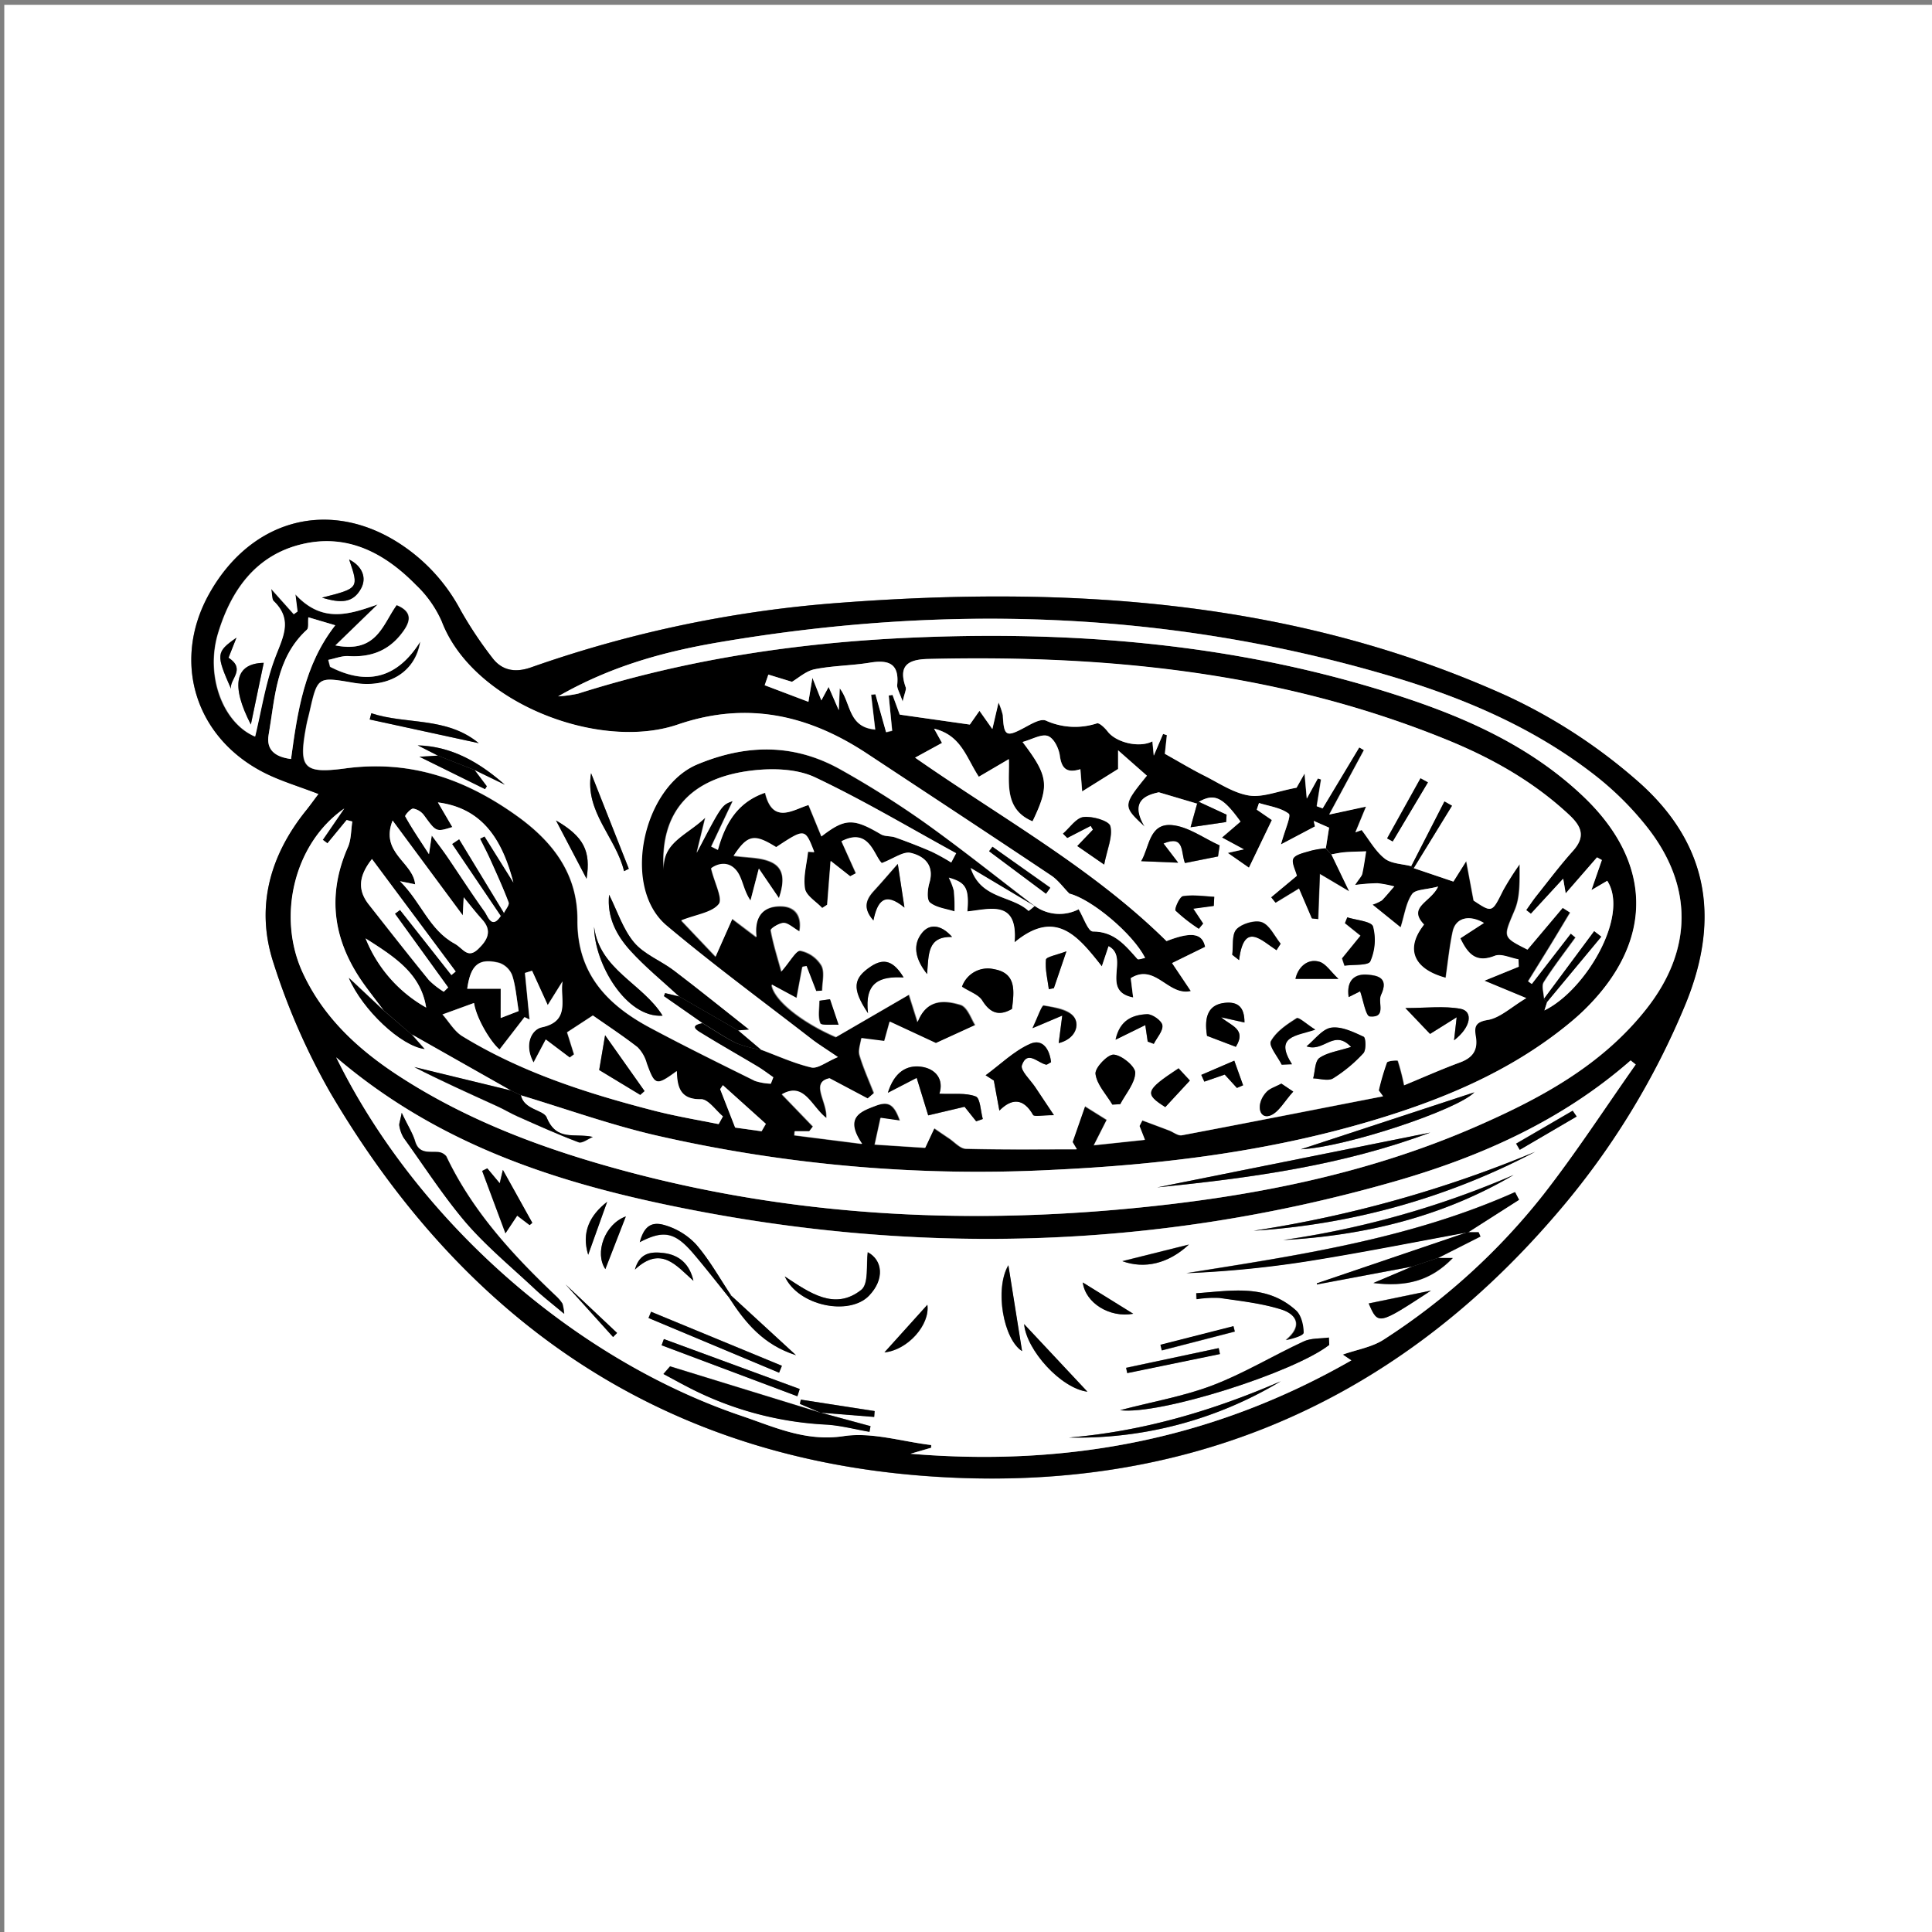 <svg id="Layer_1" data-name="Layer 1" xmlns="http://www.w3.org/2000/svg" viewBox="0 0 450 450"><rect x="0" y="0" width="450" height="450" fill="#808080" stroke="none"/><defs><style>.cls-1{fill:#fff;}</style></defs><title>Artboard 1</title><path class="cls-1" d="M1,451V1.11H450.83V451ZM74.2,184.94c-1.18,1.56-2,2.75-2.94,3.88-8.5,10.6-11.78,22.68-7.51,35.59a156.66,156.66,0,0,0,13.18,30.06c30.87,52.57,76.05,84.32,137.46,89.25,59.08,4.74,109-15.39,147.91-60.69a179.84,179.84,0,0,0,30.26-49.16c8.39-20.46,5.05-38-11.67-52.39a127.44,127.44,0,0,0-30-19.43C301.43,139.7,249,136.38,195.8,140.38a278.17,278.17,0,0,0-72.13,15.06c-3.6,1.27-6.71.77-9-2.2a92.06,92.06,0,0,1-7.43-11.16,41.81,41.81,0,0,0-15.67-16.4c-16-9.38-33.47-4.23-42.9,12.68C40,154,45.38,171.72,61.47,179.95,65.29,181.89,69.47,183.11,74.2,184.94Z"/><path d="M74.2,184.94c-4.73-1.83-8.92-3.05-12.73-5C45.38,171.72,40,154,48.7,138.37c9.43-16.91,26.89-22.07,42.9-12.68a41.81,41.81,0,0,1,15.67,16.4,92.06,92.06,0,0,0,7.43,11.16c2.26,3,5.37,3.47,9,2.2a278.17,278.17,0,0,1,72.13-15.06c53.25-4,105.63-.68,155.1,21.67a127.44,127.44,0,0,1,30,19.43c16.73,14.36,20.06,31.92,11.67,52.39A179.84,179.84,0,0,1,362.29,283c-38.94,45.3-88.83,65.44-147.91,60.69C153,338.8,107.79,307.05,76.92,254.48a156.66,156.66,0,0,1-13.18-30.06c-4.27-12.91-1-25,7.51-35.59C72.17,187.69,73,186.51,74.2,184.94Zm43.17,27.74c.39-.83,1.32-1.87,1.09-2.47-1.27-3.4-2.79-6.71-4.28-10-.73-1.64-1.58-3.23-2.38-4.84l1.06-.53,6.71,10.73c-2.48-9.44-6.83-17.26-17.58-18.65l3.35,5.71c-3.8,1.19-3.75,1.15-6.54-2.67a4,4,0,0,0-2.57-1.63c-.61,0-2,1.58-1.86,1.81,1.58,2.79,3.37,5.46,5.53,8.81l.65-4.35c1.55,2.13,2.64,3.56,3.65,5,2.9,4.26,5.69,8.61,8.7,12.79.77,1.07,1.64,4.14,3.73.93Zm242.23,20,.76.68-.64,2c9.65-4.69,19.86-22.11,14.63-30.19l-3.68,2.16,2.43-7-1.13-.62-7.3,8.39-.58-3.42-7.52,8.17-1.1-.86c.79-1.1,1.53-2.23,2.37-3.29,2.8-3.52,5.5-7.13,8.5-10.46s2.13-5.63-.79-8.37c-8.41-7.89-18.28-13.39-28.82-17.66-38.7-15.69-79.26-19.66-120.58-18.71-4.69.11-7,1.54-5.21,6.57.2.56-.26,1.35-.7,3.35-.73-2.15-1.35-3.05-1.27-3.88.51-5.06-2.07-5.88-6.36-5.18s-8.66.69-12.88,1.54c-2,.41-3.81,2.07-5.28,2.92l-5.49-1.68-.86,2.48,10.19,3.86.93-5.59,2.08,5.26L193,160l2.41,5.47.23-5.07c2.67,3.38,1.91,9.06,8.26,9.58l-.95-8.09,1-.13,2.49,8.85,1.41-.35L207,162l.85-.15,1.68,4.59,16.32,2.32,2.25-3.21,3,4.25,1.44-6.19a17.43,17.43,0,0,1,1,2.95c.27,4.92.81,5.19,5,2.93,1.56-.84,3.74-2.17,5-1.67a16.46,16.46,0,0,0,11.91.66c.58-.19,1.87,1.06,2.51,1.9,2,2.57,7.34,3.88,10.42,2.29l.32,3.32,2.17-5.07.89.29-.47,4.35c3.33,1.87,6.11,3.55,9,5,3.45,1.75,6.87,4.09,10.54,4.7,3.2.53,6.74-1,11.13-1.81l1.86-3.28.52,5.83,2.56-4.71.74.25-1,6.22,1.37.5,8.53-14.2,1.09.64-8.08,15,8.58-1.85-2.48,6,1.45-.54c1.75,2.26,3.18,4.91,5.35,6.63,1.55,1.24,4.09,1.24,6.19,1.79l.55.45,9.25,3.13,3-4.77,1.72,9.2c4.34,2.88,4.26,2.84,6.88-2.41a67,67,0,0,1,3.85-6.07c0,4,.14,7.61-1.13,10.66-2.68,6.39-3,6.26,2.94,9.24l8.2-9.73,1.73,1.11c-1.55,2.57-3.08,5.15-4.65,7.71-1.7,2.77-3.42,5.53-5.13,8.29l.83.62,9.08-11.74,1.12.92c-2.5,3.47-5.13,6.85-7.41,10.45C359,229.73,359.55,231.36,359.6,232.66ZM241,211a9.81,9.81,0,0,0,10.22.81c1.09,1.79,2.18,5.12,3.26,5.12,5,0,7.58,3.25,10.41,6.41.21.24,1.11-.15,1.79-.25-2.8-5.59-12.59-13.77-17.73-15-1.38-1.4-2.57-3.09-4.17-4.15-14.26-9.53-28.59-18.95-42.89-28.4-13.65-9-28-12.28-44.08-6.77-18.35,6.27-47.8-5-55-24a26.3,26.3,0,0,0-6-8.5c-7.23-7.37-15.86-12-26.45-9.53-10.81,2.54-16.55,10.65-19.61,20.74s1.2,21,8.61,24.1c1.46-6,2.41-12.33,4.58-18.15,1.78-4.77,4.39-9-.25-13.41-.46-.44-.34-1.48-.6-2.85l5.28,5.91.87-.63-.5-4c6.27,6.8,12.51,4.69,19.15,2.36l-9.82,9.53c9.65,1.93,11-4.9,14.26-9.39,4.19,1.74,3.06,4.31.86,7-3.09,3.81-7.13,5.16-12,4.89-1.57-.09-3.19.56-4.78.87l.42,1.61c8.4,4.32,15.53,2.91,21-5.87-1.15,7.3-7.69,11-15.62,9.59-8.3-1.44-8.3-1.44-10.18,6.87-.22,1-.5,1.94-.69,2.92-1.92,10-.93,11.5,9.1,10.15,15-2,27.79,2.43,39.81,11,8.56,6.11,14.27,13.66,14.2,24.38-.07,12.36,6.91,19.65,16.85,25,8.07,4.31,16.28,8.36,24.48,12.42a13.34,13.34,0,0,0,3.7.65l.58-1.5c-1.24-.86-2.44-1.79-3.74-2.56-4.28-2.56-8.63-5-12.88-7.64-1-.6-3.26-1.79.12-2.42,2.64,1.58,5.19,3.34,7.94,4.67a30.21,30.21,0,0,0,5.68,1.53c3.89,1.44,7.71,3.2,11.72,4.14,1.48.34,3.41-1.26,6.18-2.42-2.94-2-4.63-3-6.18-4.24-11.28-8.75-22.8-17.21-33.72-26.39-10.66-9-5.54-32.24,7.16-37.54,11.51-4.8,22.68-4.88,33.55,1.29a220.76,220.76,0,0,1,19.41,12.23c8.75,6.24,17.15,13,25.69,19.5l-14.94-8.91c2.36,7.3,9.57,6.37,13.47,10A13.93,13.93,0,0,0,241,211ZM95.86,240.94l-6.55-5.67c-1.4-1.86-2.83-3.7-4.21-5.57-7.38-10.06-9.23-20.77-4.06-32.45.78-1.77.71-3.93,1-5.91L80.74,191l-4.44,5.43-1.09-.82,5-7.29c-11.67,8.11-15.71,25.09-9.7,38.17,4.83,10.52,13,18,22.5,24.18,16.39,10.64,34.48,17.25,53.23,22.25,38.28,10.2,77.2,12.3,116.47,8.61,27.95-2.62,55.39-7.86,81.31-19.21,14.9-6.53,29.1-14.17,39.45-27.28,10.88-13.78,11-28.78.08-42.54a71.82,71.82,0,0,0-11.62-11.6c-14.61-11.52-31.53-18.6-49.2-23.76-51.12-14.92-102.94-16.46-155.28-7.53-12.9,2.2-25.24,5.62-37.42,12.59a31.26,31.26,0,0,0,4.62-.63c25.89-8.23,52.5-12.07,79.57-13.13,37.89-1.49,75.22,1.83,111.47,13.57,15.78,5.11,30.84,11.83,43.09,23.47,16.41,15.59,16.46,33.94.27,49.74-1.31,1.28-2.7,2.48-4.13,3.63-13.46,10.89-29.13,17.36-45.48,22.22-24.07,7.15-48.8,10.2-73.83,11.39a336.3,336.3,0,0,1-93.24-8.11c-10.49-2.46-20.71-6.12-31-9.23L119,254ZM310.07,199l-1.26-1.42.76-4.82L306,191.22l.28,1.29-7.91,4.18c.92-3.41,2.43-6.68,1.81-7.15-1.87-1.42-4.56-1.74-6.93-2.49l-.52,1.55,3.52,2.42-5.34,11.1L286,198.68l3.74-.84-5.09-2.75,4.32-3.71c-4.14-5.75-6.11-6.65-9.71-4.6l-.38.42-8.93-2.65c-2.69.6-6.94,1.86-3.3,8-5.15-4.8-5.14-4.89.52-11.87l-6.71-5.91v4.35l-8.37,5.23-.42-5.18c-3.14,1-4.37-.12-4.78-3.14-.23-1.7-1.45-4.11-2.8-4.6s-3.63.78-5.88,1.4c6.08,8,6.29,10.15,2.33,18.48-6.93-2.89-5.29-9.55-5.52-14.49l-7,4.11c-3-4.54-4.08-9.64-10.42-11.2l1.85,3.32-6.27,3.43c20.21,14.11,41.34,25.73,58.56,42.73,6-2.36,8.34-1.71,9,1.34L273,224.32l4.36,6.57c-5.27,1.24-8.3-6.6-14-3l.56,4.5c-7.77-1.49-.73-9.34-5.73-11.94l-1.57,4.69c-5.45-6.88-10.66-13.63-20.32-5.6.78-10-5.75-7.73-11-7.19.45-5.4-.35-6.75-4.33-7.87a14,14,0,0,1,1.18,3.06,40,40,0,0,1,.15,4.8c-1.95-.64-4.24-.86-5.71-2.07-.79-.65-.56-3.11-.14-4.56,1.23-4.14-1.17-6.28-4.36-7-1.7-.4-3.9,1.3-6.73,2.37-1.87-1.81-2.93-8.41-9.39-5.08l3.34,7.51-1.35.71-4.55-3.58-.8,10.21-1.17.76c-1.39-1.5-3.7-2.84-4-4.52-.45-2.75.41-5.73.72-8.61l1.45.1c-2.17-5.56-2.17-5.56-8.89-1.15-5.08-3.17-6.64-3-9.89,2,3.16.47,6.26.31,8.75,1.46,3.08,1.41,3.14,4.46,1.79,8.42l-4.68-6.88-1.94,7.45c-1.63-2.37-1.81-5.07-3.17-6.86-1.9-2.5-4.52-1.76-6-.67.83,3.41,2.8,7.06,1.78,8.33-1.59,2-5.19,2.41-8.74,3.81l8,8.43,3.9-8.78,5.58,4.24c-.59-4.72,1.55-7.38,6-7.18,2.8.13,4.66,2,4,5.87-1.48-.85-2.57-2-3.67-2s-3.11,1.28-3,1.7c.57,3.16,1.55,6.24,2.48,9.6,2-2.33,3.42-5,4.44-4.83a7.41,7.41,0,0,1,4.89,3.44c.83,1.54.18,3.89.18,5.88l-1.43.09-2.25-5.82-.95.16-1.35,7.27-5.81-3.13c.48,3.63,7.17,8.87,15,12.22l17-9.87,2,6.35c2.18-5.51,6.44-5.08,10-4,1.67.49,2.6,3.49,3.44,4.72l-9.2,4.21-10.75-5-1.25,4.52-5.35-.68c-.16,1.32-.76,2.77-.41,3.94.9,3,2.22,5.91,3.36,8.85L202,255.92l-8.88-4.71c-4.56,1-.43,5.45-.72,9.28-3.52-2.7-5.16-8.52-10.37-5.55l7.23,7.5-.85,1.11H185l-.06.95,15.77,2c-4.24-6.2-.33-7.56,3.19-8.89,3-1.14,4.29-.3,5.63,3.46l-4.52-.64-1.36,6.22,11.75.76,2.13-4.55c1.13.77,2.26,1.55,3.4,2.31,1.32.87,2.64,2.43,4,2.46,8.59.23,17.19.12,25.79.12l-1-1.67,2.91-8.35,5.06,3.16-3,5.92,11.88-1.26-1.26-3.21L266,261c2.09.78,4.18,1.56,6.27,2.35,1,.38,2.07,1.28,2.95,1.11,15.63-2.95,31.23-6,46.84-9.07l-1-1.36a58.31,58.31,0,0,1,1.9-6.5c.18-.44,2.49-.59,2.56-.41a51.42,51.42,0,0,1,1.46,5.7c4.13-1.71,8.48-3.65,12.95-5.3,3-1.09,4.26-2.82,3.74-6-.33-2-.38-3.4,2.75-3.91,2.93-.47,5.52-3,9-5.09l-9.76-4.05,8-3.26-.07-1.73c-1.86-.32-4-1.41-5.53-.81-4.29,1.71-6.18-.39-8-4.08l5.5-3.57c-3.43-2-6.57-1.27-7.27,2-.76,3.52-1.1,7.13-1.64,10.76-7.34-2-9.29-6.47-5.54-11.71.17-.24.53-.65.49-.69-3.95-4.11,1.61-5.18,3.29-8.85-2.73.72-5.28.63-6.06,1.76-1.4,2-1.73,4.79-2.67,7.76l-6.56-5.3a9.82,9.82,0,0,0,2.2-1c1-1,1.93-2.15,2.88-3.24a26.27,26.27,0,0,0-3.93-.75,45.4,45.4,0,0,0-5.21.41c1-1.55,1.55-2,1.68-2.61.39-1.72.61-3.48.9-5.23-1.66.06-3.32.08-5,.21C312.17,198.61,311.12,198.86,310.07,199ZM78.31,246.28c18.54,37.81,55.24,70.26,94.43,83.52,7.56,2.56,14.85,6,23.71,4.7,6.55-1,13.59,1.26,20.41,2.07l0,.63-4.81,1.4c37.07,3.1,71-3.57,102.68-21.74l-2-1.35c3.29-1.16,6.83-1.72,9.57-3.51a152.23,152.23,0,0,0,37.22-33.79c7.6-9.75,14.35-20.16,21.49-30.28l-1.18-.95c-16,14-34.92,22.43-55,28.19-56.18,16.1-113,17.4-170,5.34C127.38,274.73,101.17,265.81,78.31,246.28Zm48.8-4.17-2.88,5.36c-2.29-4.18-.45-7.69,1.91-8.19,6.82-1.46,4.17-6.7,4.84-10.7l-3.45,5.52-3.65-8-1.65.51,1.07,10.85-1.17-.56-5.82,7.54c-2-1.65-5.35-7.1-5.95-10.83L103,236.28c1.53,1.72,2.76,3.93,4.63,5.07,13.76,8.41,28.95,13.29,44.44,17.29,5,1.3,10.15,2.13,15.23,3.18l1-1.8c-1.69-1.4-3.41-4-5.07-4-4.79.1-5.58-2.71-5.67-6.55-4.81,3.51-5.1,3.38-7-1.8a8.52,8.52,0,0,0-2.15-3.77c-3.35-2.63-6.94-5-10.39-7.38l-6,3.92,1.61,5.13-1,.75Zm94.45-41.21,1.06-2.17c-10.91-6-21.62-12.35-32.83-17.67-4.07-1.93-9.45-2.15-14.08-1.66-15,1.57-22.2,9.81-21.17,23.55-.55-6.71,5.2-8.25,9.65-12.5l-2,8.2c5.85-11.18,5.85-11.18,8.4-12.07l-5,10.6,1.54.78c1.71-6,4.48-11.07,11-13.31,1.78,7.57,6.65,3.83,10.12,2.86l3,7.31c5.55-4.28,7.46-4.26,13.89-.48.93.54,2.26.34,3.32.72,2.86,1,5.71,2.11,8.5,3.33A49.77,49.77,0,0,1,221.56,200.9ZM107.79,213.2l-16.34-22.1c-3,7.58,4.78,9.66,5.25,14.86l-3.52-.72c4.95,4.9,6.78,11.3,12.71,14.54,2,1.08,3,3.67,5.52,1.23,2.08-2,3.36-4.17.9-6.86-1.44-1.58-2.74-3.28-4.3-5.17Zm-40-36.41c1.49-11,3.07-21.9,10.3-31.15l-6.28-1.86c-.11,1.22.15,2.45-.33,2.89-7.25,6.62-7.4,15.81-8.91,24.47C62,174.59,64,176.3,67.79,176.79ZM103.36,231l1-1L92,212.82l1.2-.89,11.94,15.21,1-.82-19.5-26.2c-3.13,4-3.37,7.25-.73,10.61,4.63,5.89,9.25,11.8,14,17.61A19.49,19.49,0,0,0,103.36,231Zm13.26,6.07,4.2-1.65c-.54-3.24-.71-5.88-1.51-8.31a5,5,0,0,0-3-2.89c-4.75-1.17-6.67.41-7.47,6h7.8ZM85.15,218.57a32.14,32.14,0,0,0,14.11,16.11C98,226.68,91.82,222.83,85.15,218.57Zm83.22,34.19-.59.95,3.49,8.94,6.15.86,1-1.73Z"/><path class="cls-1" d="M78.31,246.28c22.86,19.53,49.07,28.45,76.49,34.25,57.07,12.06,113.83,10.76,170-5.34,20.1-5.76,39-14.18,55-28.19l1.18.95c-7.13,10.12-13.88,20.53-21.49,30.28A152.23,152.23,0,0,1,322.33,312c-2.74,1.79-6.28,2.34-9.57,3.51l2,1.35C283.06,335,249.16,341.71,212.1,338.61l4.81-1.4,0-.63c-6.82-.81-13.86-3.07-20.41-2.07-8.86,1.34-16.15-2.14-23.71-4.7C133.56,316.54,96.85,284.1,78.31,246.28Zm91.47,55.91c3.77,5.85,8,11.06,15.62,13.46l-15.13-13.91c-2.68-4-5-8.27-8.17-11.89a16.22,16.22,0,0,0-7.41-4.5c-3.2-.94-4.77.56-5.69,4,5.6-2.92,8.24-2.37,12.63,2.82C164.43,295.43,167.08,298.84,169.79,302.2ZM328.94,295l-9,3.86c7.44.92,13.27-.4,18.49-5.83H335l9.87-5-.43-1H342l11.8-7.61-.93-1.79c-24.4,10.93-50.49,14.72-76.56,18.88a245.72,245.72,0,0,0,29.62-3c12.09-2,24.11-4.35,36.16-6.56l-35.35,12,0,.26Zm-137.78,34-35.09-10.8L154.52,320c1.9,1,3.63,2,5.39,2.88a78.16,78.16,0,0,0,32.36,8.9c3.44.18,6.83,1.1,10.25,1.69l.24-1.32L191.05,329l12.56,1,.1-1.36L186.52,326l-.2,1ZM93.57,259.19c-.4,2.05-.65,2.56-.54,3a8.07,8.07,0,0,0,1,2.8c4.76,6.65,9.2,13.59,14.53,19.76,4.81,5.58,10.58,10.35,16,15.41,1.94,1.81,4,3.44,6.88,5.83a11.36,11.36,0,0,0-.39-2.35,8.85,8.85,0,0,0-1.25-1.54c-10.22-9.66-19.69-19.9-25.81-32.79a2.73,2.73,0,0,0-2-1c-2.15-.12-4.41.45-5.28-2.56C96.12,263.94,95,262.27,93.57,259.19Zm216,54.06-.08-1.71c-2,.28-4.14.1-5.86.9-7.12,3.3-13.9,7.43-21.2,10.22-6.73,2.57-14,3.81-21.57,5.8C270.09,329.65,301.43,319.67,309.61,313.25ZM292,286.66a162.54,162.54,0,0,0,65.56-18.38A280.32,280.32,0,0,1,292,286.66Zm60.53-13a211.38,211.38,0,0,1-53.63,15.14C317.89,287.79,336,283.41,352.51,273.7ZM249,334.83a91.55,91.55,0,0,0,49.32-13.11C282.58,328.56,266.28,333.39,249,334.83Zm-131.3-47.57,2.7-4.13,2.9,2.21.62-.53-6.82-12.32-.73,3.12-2.9-3.48-1.19.6Zm65.06,10c3.14,6.88,15,9.29,19.63,4.49,3.72-3.85,3.12-8.3-.3-10.11-.4,2.76.29,7.34-1.52,8.77C194.4,305.36,188.6,301.13,182.8,297.31Zm-1.33,22.43.67-1.61-30.47-12.58-.6,1.45Zm4.26,5.49.55-1.69L154.63,311.9l-.53,1.45Zm92.91-24,0,1.38a26.35,26.35,0,0,1,5.35-.29c4.86.7,9.82,1.24,14.46,2.71,3.43,1.09,5.12,3.74,1,7.11,1.73-.37,4.11-1.05,4.11-1.74,0-1.76-.54-4.09-1.77-5.19C294.92,298.93,286.65,300.69,278.64,301.22Zm40.17,2.4c2.22,5.05,2.22,5.05,14.51-3Zm-65.53,20.53-14.73-15.73C239.05,314.44,247.11,323.39,253.28,324.15Zm-18.4-29.43c-3.24,5.49-1.17,17.22,3.19,20Zm42-4.81-15.47,3.86C266.61,295.62,272.12,294.33,276.9,289.9Zm7.27,25.49-.29-1.35-21.56,4.56.26,1.23ZM145.77,283.33c-4.94,1.79-7.32,8.54-4.77,12.28ZM263.95,306l-11.75-7.29C252.83,303.56,258.52,307,263.95,306Zm-116.06-10.3c6.14-5.69,9.66-.87,13.63,2.62-.85-3.77-3.19-6-6.91-6.47C151.87,291.53,149,291.61,147.88,295.71ZM137,292.26l4.42-12.34C137.31,283.11,135.39,287.06,137,292.26Zm230.25-32.2-1-1.35-13.16,7.66.84,1.44ZM206,315c5.45-.5,10.69-6.42,10-11.09Zm64.32-1.74.33,1.31,17-4.39-.31-1.25ZM142.8,311.42l.9-.95-12-11.31Z"/><path class="cls-1" d="M279.22,186.76c3.59-2.05,5.57-1.16,9.71,4.6l-4.32,3.71,5.09,2.75-3.74.84,4.94,3.44,5.34-11.1-3.52-2.42.52-1.55c2.37.75,5.06,1.08,6.93,2.49.62.47-.89,3.74-1.81,7.15l7.91-4.18-.28-1.29,3.58,1.59-.76,4.82a23.19,23.19,0,0,0-3.25.53c-1.49.46-3.54.73-4.18,1.8s.51,2.83.8,4.09l-6,5,1,1.24,5.47-3.33,3,7,1.45.15.38-10.48,6.75,4L310.07,199c1.05-.18,2.1-.43,3.15-.51,1.65-.13,3.31-.14,5-.21-.29,1.75-.52,3.5-.9,5.23-.13.58-.66,1.06-1.68,2.61a45.4,45.4,0,0,1,5.21-.41,26.27,26.27,0,0,1,3.93.75c-1,1.09-1.87,2.2-2.88,3.24a9.82,9.82,0,0,1-2.2,1l6.56,5.3c.94-3,1.27-5.73,2.67-7.76.78-1.13,3.33-1,6.06-1.76-1.68,3.67-7.23,4.74-3.29,8.85,0,0-.32.45-.49.69-3.74,5.23-1.79,9.73,5.54,11.71.53-3.63.88-7.24,1.64-10.76.7-3.24,3.85-4,7.27-2l-5.5,3.57c1.77,3.68,3.66,5.79,8,4.08,1.5-.6,3.66.49,5.53.81l.07,1.73-8,3.26,9.76,4.05c-3.52,2.09-6.12,4.62-9,5.09-3.13.5-3.08,1.87-2.75,3.91.52,3.19-.78,4.92-3.74,6-4.46,1.65-8.82,3.6-12.95,5.3a51.42,51.42,0,0,0-1.46-5.7c-.07-.18-2.38,0-2.56.41a58.31,58.31,0,0,0-1.9,6.5l1,1.36c-15.61,3-31.21,6.12-46.84,9.07-.88.17-2-.73-2.95-1.11-2.09-.79-4.18-1.57-6.27-2.35l-.67,1.31,1.26,3.21-11.88,1.26,3-5.92-5.06-3.16-2.91,8.35,1,1.67c-8.6,0-17.2.11-25.79-.12-1.35,0-2.67-1.59-4-2.46-1.14-.76-2.27-1.54-3.4-2.31l-2.13,4.55-11.75-.76,1.36-6.22,4.52.64c-1.34-3.76-2.62-4.6-5.63-3.46-3.52,1.33-7.43,2.69-3.19,8.89l-15.77-2,.06-.95h3.4l.85-1.11-7.23-7.5c5.21-3,6.85,2.85,10.37,5.55.29-3.83-3.84-8.33.72-9.28l8.88,4.71,1.49-1.28c-1.15-2.94-2.47-5.83-3.36-8.85-.35-1.17.24-2.62.41-3.94l5.35.68,1.25-4.52,10.75,5,9.2-4.21c-.83-1.22-1.77-4.22-3.44-4.72-3.59-1.06-7.85-1.49-10,4l-2-6.35-17,9.87c-7.8-3.34-14.49-8.58-15-12.22l5.81,3.13,1.35-7.27.95-.16,2.25,5.82,1.43-.09c0-2,.65-4.34-.18-5.88a7.41,7.41,0,0,0-4.89-3.44c-1-.13-2.39,2.49-4.44,4.83-.92-3.36-1.91-6.44-2.48-9.6-.08-.42,2-1.71,3-1.7s2.19,1.12,3.67,2c.71-3.85-1.15-5.74-4-5.87-4.45-.21-6.6,2.46-6,7.18L170.59,214l-3.9,8.78-8-8.43c3.55-1.4,7.15-1.81,8.74-3.81,1-1.28-1-4.92-1.78-8.33,1.46-1.09,4.08-1.83,6,.67,1.36,1.8,1.54,4.5,3.17,6.86l1.94-7.45,4.68,6.88c1.35-4,1.29-7-1.79-8.42-2.5-1.15-5.59-1-8.75-1.46,3.25-4.94,4.81-5.16,9.89-2,6.72-4.42,6.72-4.42,8.89,1.15l-1.45-.1c-.31,2.88-1.17,5.85-.72,8.61.28,1.68,2.58,3,4,4.52l1.17-.76.8-10.21,4.55,3.58,1.35-.71L196,195.93c6.46-3.34,7.52,3.27,9.39,5.08,2.83-1.08,5-2.77,6.73-2.37,3.19.75,5.58,2.9,4.36,7-.43,1.45-.66,3.91.14,4.56,1.47,1.21,3.76,1.44,5.71,2.07a40,40,0,0,0-.15-4.8,14.33,14.33,0,0,0-1.18-3.06c4,1.12,4.77,2.48,4.32,7.87,5.27-.54,11.81-2.8,11,7.19,9.66-8,14.87-1.28,20.32,5.6l1.57-4.69c5,2.6-2,10.45,5.73,11.94l-.56-4.5c5.71-3.57,8.73,4.28,14,3L273,224.32l7.69-3.78c-.63-3.05-2.95-3.7-9-1.34-17.21-17-38.34-28.62-58.56-42.73l6.27-3.43-1.85-3.32c6.34,1.56,7.47,6.66,10.42,11.2l7-4.11c.23,4.94-1.41,11.59,5.52,14.49,4-8.33,3.75-10.47-2.33-18.48,2.25-.62,4.4-1.93,5.88-1.4s2.57,2.89,2.8,4.6c.41,3,1.64,4.12,4.78,3.14l.42,5.18,8.37-5.23v-4.35l6.71,5.91c-5.66,7-5.67,7.08-.52,11.87-3.64-6.15.6-7.4,3.3-8l8.93,2.65-1.53,5.49,8.28-1.21.11-1.71Zm-49.65,63.69,1.92,1.22,1.29,7c2.83-2.88,5.55-3,7.85,1,.27.47,2.06.06,4.86.06-1.87-2.8-3.1-4.62-4.3-6.45s-3.59-4-3.16-5.18c1.25-3.57,3.66-.57,5.63-.14.24.05.56-.26,1.16-.57-.33-3-1.95-5.58-4.91-4.26C236.12,244.84,233,248,229.57,250.45Zm-10.77,4.3c1.09-3.3-.85-5.87-4.35-6.28-3.27-.39-6.14,1.23-7.64,6.08l6.71-3.47,2.68,8.73,8.47-2,2.71,3.39,1.54-.54c-.52-1.83-.58-4.84-1.64-5.25C224.92,254.48,222.07,254.9,218.8,254.75Zm95.89-10.9c-2.92.95-5.49,1.27-7.36,2.58-1.08.76-1,3.13-1.47,4.77,1.57,0,3.5.65,4.63,0a33.82,33.82,0,0,0,7.07-5.87c.69-.74.57-3.59.06-3.83-2.4-1.1-5.18-2.47-7.58-2.11-2.08.31-3.83,2.81-5.72,4.34C308.39,245.15,310.65,239.62,314.69,243.85ZM265.8,200.58l8.58.39L271,196.5c5-2.05,4,2.07,5,4.55l7.71-1.56.38-2.57c-3.7-1.66-7.29-4.38-11.11-4.73C267.59,191.69,267.73,197.44,265.8,200.58ZM235.71,235c.52-4.2,1.06-8.34-4.2-9.23a6.37,6.37,0,0,0-7.44,4.07c1.85,1.21,3.86,1.84,4.71,3.2C230.64,236,232.71,236.72,235.71,235Zm23.38,22.3,1.84-.11c1.28-2.44,3.43-4.86,3.5-7.33,0-1.47-3.13-4.07-5-4.21-1.4-.11-4.44,3.08-4.26,4.49C255.48,252.64,257.68,254.91,259.09,257.28Zm-8.17-60.23,6.29,4.29c.72-3.66,2.05-6.55,1.44-8.95-.32-1.24-4.17-2.37-6.25-2.12-1.72.2-3.2,2.5-4.78,3.87l1,1,5.46-2.81.52.88Zm30.22,44.22,6.71,2.55c2.55-4.14-1.15-4.88-3.42-6.88l5.43,1.21c0-3.55-1.55-4.88-4.52-4.58C281.61,233.95,280.37,236.56,281.14,241.27Zm32.66-27.61-.54,1.39,3.58,2.88-4.3,5.29.56,1.7c2.1-.29,5.57,0,6-1a12.37,12.37,0,0,0,.63-8.14C319.39,214.57,315.89,214.33,313.81,213.66Zm13.55,21.14,5.73,6,6.2-3.88-.61,5.36c4-3,4.53-6.79,1.46-7.34C336.29,234.27,332.22,234.79,327.35,234.79ZM316.8,230.9c.72,2,1.29,5.71,2.22,5.81,4,.4,1.8-3.2,2.63-5,1.91-4-.81-4.53-3.09-4.72-2.94-.25-5,1.23-4.44,5.21Zm-19.48-9.58,1-1.54c-1.42-1.73-2.54-4.29-4.36-5-1.64-.6-4.66.3-5.91,1.62s-.74,3.9-1,5.94l1.58,1.25C289.74,214.55,293.76,219,297.32,221.32ZM202.18,236c-.88-7.36,2.83-8.67,8.29-8.33-2.27-3.75-4.5-4.64-7.63-2.56C198.76,227.87,198.32,230.26,202.18,236Zm45.24.51-.83,6.37c4-.9,4.92-4.07,3.61-6s-4.58-2.29-7.11-2.73c-.46-.08-1.45,2.86-2.6,5.25Zm27.1,12.29c-7.82,5.18-8,5.93-3.09,9l5.72-6.18Zm24-.88,2.37-.09c-4.17-6.58.93-6.54,5.42-8.06-2.08-1.32-3.83-3-4.33-2.65-2.27,1.44-4.77,3.12-6,5.37C295.46,243.59,297.62,246.11,298.54,248Zm-89.42-46.72c-1.8,2-3.47,4-5.24,5.91-1.91,2-3.19,4.07-.44,7.2.9-4.37,2.57-6.83,7.23-3Zm68.82,10.4,4.8-.64.11-2.12c-2.44-.11-4.93-.52-7.29-.14-.78.12-2,3-1.72,3.35a38.83,38.83,0,0,0,5.42,4.23l1-1.21Zm-10.61,31,1.4.52c.75-1.46,2.22-3,2-4.34-.16-1.06-2.37-2.63-3.59-2.57-3.22.16-6.28,1.25-7.31,5.94l6.92-3.4Zm-45.57-24.38c-2.42-2.78-5.17-3.23-7-.93-2.11,2.64-1.77,5.86,1.18,9.58C216.33,222.24,216,218.09,221.76,218.23Zm76.7,34.16c-1.45.78-2.63,1.11-3.38,1.86-2.58,2.61-1.94,6.36.6,5.63,2.11-.61,3.56-3.49,5.55-5.64ZM311.75,228c-1.82-1.7-3-3.59-4.5-4-2.75-.78-5,1.36-5.53,4Zm-26.49,22.3,2.85,3.11,1.44-.62-2.05-5.73-7.69,3.31.71,1.57Zm-41-19.89,1.18-.23,2.93-8.6c-2.23.86-4.7,1.28-4.77,1.95C243.39,225.77,244,228.1,244.29,230.4Zm-51,2.33-2.45.35c0,1.77-.4,3.69.2,5.22.23.59,2.74.28,4.21.38Z"/><path class="cls-1" d="M121.33,255.12c10.34,3.11,20.55,6.77,31,9.23a336.3,336.3,0,0,0,93.24,8.11c25-1.19,49.76-4.24,73.83-11.39,16.36-4.86,32-11.33,45.48-22.22,1.42-1.15,2.82-2.35,4.13-3.63,16.19-15.8,16.14-34.15-.27-49.74-12.25-11.64-27.31-18.36-43.09-23.47-36.25-11.74-73.58-15.06-111.47-13.57-27.07,1.06-53.68,4.91-79.57,13.13a31.26,31.26,0,0,1-4.62.63c12.18-7,24.52-10.39,37.42-12.59,52.35-8.92,104.16-7.38,155.28,7.53,17.67,5.15,34.58,12.24,49.2,23.76a71.82,71.82,0,0,1,11.62,11.6c10.94,13.75,10.8,28.76-.08,42.54-10.35,13.11-24.55,20.76-39.45,27.28-25.92,11.35-53.36,16.59-81.31,19.21-39.27,3.68-78.19,1.59-116.47-8.61-18.75-5-36.85-11.61-53.23-22.25-9.5-6.17-17.67-13.67-22.5-24.18-6-13.07-2-30.05,9.7-38.17l-5,7.29,1.09.82L80.74,191l1.33.35c-.32,2-.25,4.13-1,5.91-5.16,11.68-3.32,22.4,4.06,32.45,1.38,1.88,2.8,3.72,4.19,5.56l-8-7.51c3.26,7.56,12.22,15.9,17.64,16.58l-3-3.39L119,254l-22.5-5.42c6.23,3.2,12.8,6.15,19.36,9.14,1.61.73,3.13,1.66,4.76,2.38,4.69,2.06,9.37,4.17,14.16,6,.83.31,2.2-.79,3.31-1.24-4.21-1-8.43,1.14-10.74-4.53C126.61,258.49,122.05,258.52,121.33,255.12Zm211.82,8.68-63.6,12.77C291.19,274.39,312.67,271.47,333.15,263.79ZM303,267.69c10.41-.47,36.5-9.2,40.41-13.27Z"/><path class="cls-1" d="M163.64,238.29c-3.38.63-1.09,1.82-.12,2.42,4.25,2.62,8.6,5.08,12.88,7.64,1.29.77,2.49,1.7,3.74,2.56l-.58,1.5a13.34,13.34,0,0,1-3.7-.65c-8.2-4.06-16.41-8.1-24.48-12.42-9.94-5.32-16.92-12.6-16.85-25,.06-10.72-5.64-18.27-14.2-24.38-12-8.58-24.82-13-39.81-11-10,1.35-11-.14-9.1-10.15.19-1,.47-1.94.69-2.92,1.88-8.3,1.88-8.3,10.18-6.87,7.92,1.37,14.46-2.29,15.62-9.59-5.49,8.78-12.61,10.19-21,5.87l-.42-1.61c1.6-.31,3.21-1,4.78-.87,4.82.28,8.86-1.07,12-4.89,2.2-2.71,3.33-5.28-.86-7-3.26,4.48-4.61,11.31-14.26,9.39l9.82-9.53c-6.64,2.33-12.88,4.44-19.15-2.36l.5,4-.87.63-5.28-5.91c.27,1.37.15,2.41.6,2.85,4.64,4.46,2,8.65.25,13.41-2.18,5.82-3.12,12.11-4.58,18.15-7.41-3.12-11.64-14.13-8.61-24.1s8.8-18.21,19.61-20.74c10.59-2.49,19.23,2.16,26.45,9.53a26.3,26.3,0,0,1,6,8.5c7.23,19,36.68,30.27,55,24,16.13-5.51,30.43-2.25,44.08,6.77,14.31,9.45,28.64,18.87,42.89,28.4,1.6,1.07,2.79,2.75,4.17,4.15l2.27,3.68A9.81,9.81,0,0,1,241,211l.06.07c-8.55-6.52-16.95-13.25-25.7-19.5A220.76,220.76,0,0,0,196,179.33c-10.88-6.17-22-6.09-33.55-1.29-12.7,5.3-17.82,28.57-7.16,37.54,10.92,9.18,22.44,17.65,33.72,26.39,1.55,1.2,3.24,2.23,6.18,4.24-2.77,1.16-4.71,2.77-6.18,2.42-4-.94-7.83-2.7-11.72-4.14L171.92,240l2.51-.2c-6.15-4.85-11.74-9.37-17.46-13.72-3-2.3-6.92-3.76-9.28-6.56-2.59-3.07-3.87-7.24-5.81-11.11-.54,5.19,1.69,9.45,4.92,13,3.49,3.85,7.58,7.17,11.41,10.71l-3.28-.79-.27.7Zm-53.12-58.94,7,3.4c-5.87-5.13-12.29-8.93-20.27-9.16L102,176l-4.31.26,15.28,7.54.42-.66Zm27.86,36.51c0,8.54,7.47,21.32,15.95,20.71C149.68,229.07,139.63,225.88,138.38,215.86Zm-79.95-47.1,3-14.37C54.77,154.5,53.69,159.56,58.43,168.76Zm53.08,4.34c-7.55-6.22-16.88-4.28-25-7l-.38,1.45Zm33.84,29.81,1.12-.56-8.79-22.26C136.13,189.07,143.51,195.13,145.35,202.91Zm-8.73,1.77c1-6.44-.65-9.8-7.12-13.58ZM75,139.2c4.48,1.37,7.25,1.22,9.09-2.09,1.42-2.57.2-5.3-2.76-6.78C83.62,137,83.62,137,75,139.2Zm-21.79,14,1.86-4.67c-4.76,3.33-4.8,3.89-1.27,11.9C53.41,158.25,57.38,155.9,53.23,153.2Zm177.94,44-.77,1,13.25,9.89,1-1.39Z"/><path class="cls-1" d="M328.71,201.76c-2.1-.55-4.64-.56-6.19-1.79-2.17-1.73-3.6-4.38-5.35-6.63l-1.45.54,2.48-6-8.58,1.85,8.08-15-1.09-.64-8.53,14.2-1.37-.5,1-6.22-.74-.25L304.39,186l-.52-5.83L302,183.48c-4.39.8-7.93,2.34-11.13,1.81-3.68-.61-7.09-3-10.54-4.7-2.89-1.46-5.68-3.15-9-5l.47-4.35-.89-.29L268.75,176l-.32-3.32c-3.07,1.59-8.45.28-10.42-2.29-.64-.83-1.93-2.09-2.51-1.9a16.46,16.46,0,0,1-11.91-.66c-1.25-.5-3.42.83-5,1.67-4.23,2.26-4.77,2-5-2.93a17.43,17.43,0,0,0-1-2.95l-1.44,6.19-3-4.25-2.25,3.21-16.32-2.32-1.68-4.59L207,162l.78,8.17-1.41.35-2.49-8.85-1,.13.95,8.09c-6.36-.52-5.59-6.2-8.26-9.58l-.23,5.07L193,160l-1.69,3.13-2.08-5.26-.93,5.59-10.19-3.86.86-2.48,5.49,1.68c1.47-.85,3.25-2.51,5.28-2.92,4.23-.85,8.62-.84,12.88-1.54s6.87.13,6.36,5.18c-.08.83.54,1.73,1.27,3.88.45-2,.9-2.79.7-3.35-1.76-5,.52-6.46,5.21-6.57,41.32-1,81.87,3,120.58,18.71,10.54,4.27,20.41,9.78,28.82,17.66,2.92,2.74,3.72,5.11.79,8.37s-5.7,6.95-8.5,10.46c-.84,1.06-1.58,2.19-2.37,3.29l1.1.86,7.52-8.17.58,3.42,7.3-8.39,1.13.62-2.43,7,3.68-2.16c5.23,8.08-5,25.5-14.63,30.19l.64-2L373,218.17l-1.66-1.28-11.7,15.76c0-1.29-.62-2.92-.05-3.83,2.28-3.61,4.91-7,7.41-10.45l-1.12-.92-9.08,11.74-.83-.62c1.71-2.76,3.43-5.52,5.13-8.29,1.56-2.56,3.1-5.14,4.65-7.71L364,211.46l-8.2,9.73c-5.93-3-5.62-2.85-2.94-9.24,1.28-3,1.13-6.68,1.13-10.66a67,67,0,0,0-3.85,6.07c-2.62,5.25-2.54,5.29-6.88,2.41l-1.72-9.2-3,4.77-9.25-3.13,8.93-14.55-1.76-1Zm3.88-19.52-1.73-1-7.78,14,1.31.7Z"/><path class="cls-1" d="M127.12,242.11l5.61,4.22,1-.75-1.61-5.13,6-3.92c3.45,2.42,7,4.75,10.39,7.38a8.52,8.52,0,0,1,2.15,3.77c1.89,5.18,2.18,5.31,7,1.8.08,3.84.88,6.65,5.67,6.55,1.66,0,3.38,2.58,5.07,4l-1,1.8c-5.08-1-10.21-1.88-15.23-3.18-15.49-4-30.68-8.87-44.44-17.29-1.88-1.15-3.1-3.36-4.63-5.07l7.32-2.67c.6,3.73,3.94,9.17,5.95,10.83l5.82-7.54,1.17.56-1.07-10.85,1.65-.51,3.65,8,3.45-5.52c-.67,4,2,9.24-4.84,10.7-2.36.51-4.2,4-1.91,8.19Zm12.45,7.12,9.55,5.79,1-.89-9.19-13Z"/><path class="cls-1" d="M221.56,200.9a49.77,49.77,0,0,0-4.5-2.51c-2.79-1.21-5.64-2.3-8.5-3.33-1.06-.38-2.39-.18-3.32-.72-6.43-3.78-8.34-3.81-13.89.48l-3-7.31c-3.47,1-8.34,4.71-10.12-2.86-6.56,2.24-9.33,7.3-11,13.31l-1.54-.78,5-10.6c-2.55.89-2.55.89-8.4,12.07l2-8.2c-4.46,4.25-10.2,5.79-9.65,12.5-1-13.74,6.16-22,21.17-23.55,4.63-.48,10-.27,14.08,1.66,11.22,5.31,21.92,11.7,32.83,17.67Z"/><path class="cls-1" d="M116.65,213.33c-2.09,3.21-3,.14-3.73-.93-3-4.18-5.8-8.52-8.7-12.79-1-1.48-2.1-2.91-3.65-5l-.65,4.35c-2.16-3.35-4-6-5.53-8.81-.13-.22,1.24-1.84,1.86-1.81a4,4,0,0,1,2.57,1.63c2.79,3.81,2.74,3.85,6.54,2.67L102,186.89c10.75,1.39,15.1,9.21,17.58,18.65l-6.71-10.73-1.06.53c.8,1.61,1.64,3.2,2.38,4.84,1.49,3.32,3,6.63,4.28,10,.23.6-.7,1.64-1.09,2.47l-10.43-17.16-1.61,1.08Z"/><path class="cls-1" d="M107.79,213.2,108,209c1.56,1.89,2.86,3.59,4.3,5.17,2.45,2.69,1.18,4.85-.9,6.86-2.52,2.44-3.54-.16-5.52-1.23-5.93-3.24-7.76-9.64-12.71-14.54l3.52.72c-.48-5.19-8.22-7.28-5.25-14.86Z"/><path class="cls-1" d="M67.79,176.79c-3.83-.49-5.82-2.2-5.22-5.65,1.51-8.66,1.67-17.85,8.91-24.47.47-.43.21-1.67.33-2.89l6.28,1.86C70.86,154.89,69.29,165.78,67.79,176.79Z"/><path class="cls-1" d="M103.36,231a19.49,19.49,0,0,1-3.45-2.71c-4.73-5.81-9.35-11.72-14-17.61-2.65-3.36-2.41-6.65.73-10.61l19.5,26.2-1,.82L93.17,211.93l-1.2.89L104.4,230Z"/><path d="M121.33,255.12c.73,3.4,5.29,3.38,6,5.15,2.32,5.67,6.54,3.58,10.74,4.53-1.12.45-2.48,1.55-3.31,1.24-4.79-1.8-9.47-3.9-14.16-6-1.62-.71-3.14-1.64-4.76-2.38-6.56-3-13.14-5.94-19.36-9.14L119,254Z"/><path d="M310.07,199l4.09,8.51-6.75-4L307,214.06l-1.45-.15-3-7-5.47,3.33-1-1.24,6-5c-.3-1.27-1.36-3.17-.8-4.09s2.69-1.34,4.18-1.8a23.19,23.19,0,0,1,3.25-.53Z"/><path class="cls-1" d="M116.62,237.12v-6.81h-7.8c.8-5.62,2.73-7.21,7.47-6a5,5,0,0,1,3,2.89c.8,2.43,1,5.07,1.51,8.31Z"/><path class="cls-1" d="M85.15,218.57c6.67,4.26,12.86,8.11,14.11,16.11A32.14,32.14,0,0,1,85.15,218.57Z"/><path class="cls-1" d="M251.26,211.81,249,208.13c5.14,1.19,14.93,9.36,17.73,15-.67.11-1.57.49-1.79.25-2.83-3.17-5.36-6.42-10.41-6.41C253.43,216.93,252.34,213.6,251.26,211.81Z"/><path d="M163.64,238.29l-9-6.28.27-.7,3.28.79L171.92,240l5.34,4.53a30.22,30.22,0,0,1-5.68-1.53C168.83,241.63,166.28,239.87,163.64,238.29Z"/><path class="cls-1" d="M168.37,252.76l10,9-1,1.73-6.15-.86-3.49-8.94Z"/><path d="M95.86,240.94l3,3.39c-5.42-.68-14.37-9-17.64-16.58l8,7.51Z"/><path class="cls-1" d="M241,211a13.93,13.93,0,0,1-1.41,1.18c-3.89-3.65-11.11-2.72-13.47-10l14.94,8.91Z"/><path d="M342.11,287c-12.05,2.21-24.07,4.61-36.16,6.56a245.72,245.72,0,0,1-29.62,3c26.07-4.16,52.16-8,76.56-18.88l.93,1.79L342,287Z"/><path d="M93.57,259.19c1.47,3.08,2.55,4.75,3.08,6.58.87,3,3.13,2.44,5.28,2.56a2.73,2.73,0,0,1,2,1c6.13,12.89,15.6,23.13,25.81,32.79a8.85,8.85,0,0,1,1.25,1.54,11.36,11.36,0,0,1,.39,2.35c-2.83-2.39-4.95-4-6.88-5.83-5.4-5.06-11.17-9.83-16-15.41C103.23,278.56,98.79,271.62,94,265a8.07,8.07,0,0,1-1-2.8C92.92,261.75,93.17,261.24,93.57,259.19Z"/><path d="M191.06,329l11.7,3.19-.24,1.32c-3.42-.58-6.81-1.51-10.25-1.69a78.16,78.16,0,0,1-32.36-8.9c-1.76-.91-3.49-1.87-5.39-2.88l1.55-1.77,35.09,10.8Z"/><path d="M309.61,313.25c-8.18,6.42-39.53,16.4-48.71,15.21,7.61-2,14.85-3.23,21.57-5.8,7.3-2.79,14.08-6.92,21.2-10.22,1.72-.8,3.9-.63,5.86-.9Z"/><path d="M292,286.66a280.32,280.32,0,0,0,65.56-18.38A162.54,162.54,0,0,1,292,286.66Z"/><path d="M352.51,273.7c-16.56,9.71-34.63,14.09-53.63,15.14A211.38,211.38,0,0,0,352.51,273.7Z"/><path d="M249,334.83c17.24-1.44,33.54-6.27,49.32-13.11A91.55,91.55,0,0,1,249,334.83Z"/><path d="M342,287h2.38l.43,1-9.87,5-6,2-22.22,4.16,0-.26,35.35-12Z"/><path d="M117.74,287.26l-5.42-14.53,1.19-.6,2.9,3.48.73-3.12L124,284.82l-.62.53-2.9-2.21Z"/><path d="M182.8,297.31c5.81,3.82,11.6,8,17.81,3.14,1.8-1.42,1.12-6,1.52-8.77,3.43,1.81,4,6.25.3,10.11C197.8,306.6,185.93,304.19,182.8,297.31Z"/><path d="M181.47,319.74,151.06,307l.6-1.45,30.47,12.58Z"/><path d="M185.73,325.23,154.1,313.34l.53-1.45,31.65,11.65Z"/><path d="M169.79,302.2c-2.71-3.36-5.36-6.77-8.14-10.06-4.39-5.19-7-5.74-12.63-2.82.92-3.4,2.49-4.91,5.69-4a16.22,16.22,0,0,1,7.41,4.5c3.13,3.61,5.49,7.89,8.17,11.89Z"/><path d="M278.64,301.22c8-.52,16.28-2.28,23.24,4,1.22,1.1,1.77,3.43,1.77,5.19,0,.68-2.37,1.37-4.11,1.74,4.09-3.36,2.39-6-1-7.11-4.64-1.47-9.6-2-14.46-2.71a26.35,26.35,0,0,0-5.35.29Z"/><path d="M318.81,303.61l14.51-3C321,308.67,321,308.67,318.81,303.61Z"/><path d="M328.94,295l6-2h3.42c-5.22,5.42-11,6.75-18.49,5.83Z"/><path d="M253.28,324.15c-6.17-.76-14.22-9.71-14.73-15.73Z"/><path d="M234.88,294.71l3.19,20C233.71,311.94,231.64,300.2,234.88,294.71Z"/><path d="M170.27,301.74l15.13,13.91c-7.58-2.39-11.85-7.6-15.62-13.46Z"/><path d="M191.16,329.07,186.32,327l.2-1,17.2,2.68-.1,1.36-12.56-1Z"/><path d="M276.9,289.9c-4.77,4.43-10.28,5.72-15.46,3.86Z"/><path d="M284.16,315.39l-21.59,4.44-.26-1.23L283.87,314Z"/><path d="M145.77,283.33,141,295.6C138.45,291.86,140.83,285.11,145.77,283.33Z"/><path d="M263.95,306c-5.43,1-11.11-2.45-11.75-7.29Z"/><path d="M147.88,295.71c1.14-4.1,4-4.18,6.72-3.85,3.72.46,6.06,2.69,6.91,6.47C157.54,294.84,154,290,147.88,295.71Z"/><path d="M137,292.26c-1.59-5.2.33-9.15,4.42-12.34Z"/><path d="M367.23,260.06,354,267.81l-.84-1.44,13.16-7.66Z"/><path d="M206,315l10-11.09C216.65,308.53,211.41,314.45,206,315Z"/><path d="M270.28,313.21l17-4.33.31,1.25-17,4.39Z"/><path d="M142.8,311.42l-11.06-12.26,12,11.31Z"/><path d="M229.57,250.45c3.41-2.5,6.55-5.62,10.33-7.3,3-1.32,4.57,1.31,4.91,4.26-.59.3-.91.62-1.16.57-2-.43-4.38-3.43-5.63.14-.42,1.21,2,3.43,3.16,5.18s2.43,3.65,4.3,6.45c-2.81,0-4.59.4-4.86-.06-2.3-4-5-3.86-7.85-1l-1.29-7Z"/><path d="M218.8,254.75c3.27.15,6.12-.27,8.47.63,1.06.4,1.13,3.42,1.64,5.25l-1.54.54-2.71-3.39-8.47,2-2.68-8.73-6.71,3.47c1.51-4.85,4.38-6.46,7.64-6.08C218,248.88,219.89,251.45,218.8,254.75Z"/><path d="M314.69,243.85c-4-4.23-6.3,1.3-10.37-.15,1.89-1.53,3.64-4,5.72-4.34,2.4-.36,5.19,1,7.58,2.11.51.23.62,3.09-.06,3.83a33.82,33.82,0,0,1-7.07,5.87c-1.13.69-3.06.06-4.63,0,.45-1.64.39-4,1.47-4.77C309.2,245.12,311.77,244.8,314.69,243.85Z"/><path d="M265.8,200.58c1.93-3.13,1.8-8.88,7.16-8.4,3.82.35,7.41,3.07,11.11,4.73l-.38,2.57L276,201c-1-2.48,0-6.6-5-4.55l3.42,4.47Z"/><path d="M235.71,235c-3,1.74-5.07,1-6.93-2-.85-1.36-2.86-2-4.71-3.2a6.37,6.37,0,0,1,7.44-4.07C236.77,226.65,236.23,230.79,235.71,235Z"/><path d="M259.09,257.28c-1.41-2.37-3.61-4.64-3.93-7.15-.18-1.41,2.86-4.6,4.26-4.49,1.88.14,5,2.74,5,4.21-.06,2.47-2.22,4.89-3.5,7.33Z"/><path d="M250.92,197.05l3.64-3.8-.52-.88-5.46,2.81-1-1c1.59-1.37,3.06-3.67,4.78-3.87,2.09-.25,5.94.88,6.25,2.12.61,2.39-.72,5.28-1.44,8.95Z"/><path d="M281.14,241.27c-.77-4.71.47-7.32,4.2-7.7,3-.3,4.55,1,4.52,4.58l-5.43-1.21c2.27,2,6,2.74,3.42,6.88Z"/><path d="M313.81,213.66c2.08.68,5.58.92,6,2.12a12.37,12.37,0,0,1-.63,8.14c-.46,1-3.93.71-6,1l-.56-1.7,4.3-5.29L313.27,215Z"/><path d="M327.35,234.79c4.87,0,8.94-.52,12.79.17,3.06.55,2.5,4.31-1.46,7.34l.61-5.36-6.2,3.88Z"/><path d="M316.8,230.9l-2.67,1.35c-.57-4,1.5-5.47,4.44-5.21,2.27.19,5,.69,3.09,4.72-.83,1.76,1.39,5.35-2.63,5C318.09,236.62,317.52,232.9,316.8,230.9Z"/><path d="M297.32,221.32c-3.56-2.29-7.58-6.78-8.72,2.32L287,222.39c.28-2-.13-4.72,1-5.94s4.27-2.22,5.91-1.62c1.81.66,2.93,3.22,4.36,5Z"/><path d="M202.18,236c-3.87-5.79-3.42-8.18.66-10.89,3.13-2.08,5.36-1.19,7.63,2.56C205,227.38,201.3,228.68,202.18,236Z"/><path d="M247.42,236.56l-6.93,2.94c1.15-2.4,2.14-5.33,2.6-5.25,2.53.44,5.87,1,7.11,2.73s.34,5-3.61,6Z"/><path d="M274.51,248.85l2.63,2.85-5.72,6.18C266.53,254.78,266.69,254,274.51,248.85Z"/><path d="M298.54,248c-.92-1.86-3.08-4.38-2.51-5.44,1.21-2.24,3.71-3.93,6-5.37.5-.32,2.24,1.33,4.33,2.65-4.49,1.52-9.59,1.48-5.42,8.06Z"/><path d="M209.12,201.25l1.55,10.16c-4.66-3.88-6.33-1.42-7.23,3-2.75-3.14-1.47-5.16.44-7.2C205.65,205.28,207.32,203.29,209.12,201.25Z"/><path d="M277.94,211.66l2.29,3.47-1,1.21a38.83,38.83,0,0,1-5.42-4.23c-.32-.34.94-3.23,1.72-3.35,2.36-.37,4.85,0,7.29.14l-.11,2.12Z"/><path d="M267.33,242.61l-.56-3.84-6.92,3.4c1-4.69,4.09-5.78,7.31-5.94,1.23-.06,3.44,1.51,3.59,2.57.19,1.32-1.28,2.88-2,4.34Z"/><path d="M221.76,218.23c-5.79-.14-5.43,4-5.82,8.65-2.95-3.73-3.3-6.94-1.18-9.58C216.59,215,219.34,215.46,221.76,218.23Z"/><path d="M298.46,252.4l2.77,1.86c-2,2.15-3.45,5-5.55,5.64-2.54.73-3.18-3-.6-5.63C295.83,253.51,297,253.17,298.46,252.4Z"/><path d="M311.75,228h-10c.56-2.67,2.77-4.81,5.53-4C308.79,224.4,309.93,226.29,311.75,228Z"/><path d="M285.26,250.29l-4.75,1.64-.71-1.57,7.69-3.31,2.05,5.73-1.44.62Z"/><path d="M279.22,186.76l6.48,3-.11,1.71-8.28,1.21,1.53-5.49Z"/><path d="M244.29,230.4c-.29-2.3-.9-4.64-.66-6.88.07-.67,2.54-1.08,4.77-1.95l-2.93,8.6Z"/><path d="M193.33,232.74l2,5.95c-1.47-.1-4,.21-4.21-.38-.6-1.53-.2-3.45-.2-5.22Z"/><path d="M333.15,263.79c-20.48,7.68-42,10.6-63.6,12.77Z"/><path d="M303,267.69l40.41-13.27C339.51,258.49,313.42,267.22,303,267.69Z"/><path d="M171.92,240,158.2,232.1c-3.83-3.55-7.92-6.86-11.41-10.71-3.22-3.56-5.46-7.81-4.92-13,1.94,3.87,3.22,8,5.81,11.11,2.36,2.8,6.25,4.26,9.28,6.56,5.72,4.34,11.31,8.87,17.46,13.72Z"/><path d="M138.38,215.86c1.25,10,11.3,13.2,15.95,20.71C145.85,237.18,138.41,224.41,138.38,215.86Z"/><path d="M58.43,168.76c-4.75-9.19-3.66-14.25,3-14.37Z"/><path d="M111.51,173.1,86.1,167.59l.38-1.45C94.63,168.82,104,166.88,111.51,173.1Z"/><path d="M102,176l-4.67-2.38c8,.22,14.4,4,20.27,9.16l-7-3.4Z"/><path d="M102,176l8.56,3.37,2.83,3.77-.42.66-15.28-7.54Z"/><path d="M145.35,202.91c-1.84-7.78-9.22-13.84-7.68-22.82l8.79,22.26Z"/><path d="M136.62,204.68,129.5,191.1C136,194.88,137.66,198.23,136.62,204.68Z"/><path d="M75,139.2c8.6-2.17,8.6-2.17,6.32-8.88,3,1.49,4.19,4.21,2.76,6.78C82.26,140.42,79.5,140.57,75,139.2Z"/><path d="M53.23,153.2c4.15,2.71.18,5,.58,7.23-3.53-8-3.48-8.57,1.27-11.9Z"/><path d="M231.17,197.24l13.46,9.55-1,1.39-13.25-9.89Z"/><path d="M359.6,232.66l11.7-15.76,1.66,1.28-12.6,15.17Z"/><path d="M332.59,182.23,324.39,196l-1.31-.7,7.78-14Z"/><path d="M328.71,201.76l7.72-15.08,1.76,1-8.93,14.55Z"/><path d="M139.56,249.23l1.38-8.1,9.19,13-1,.89Z"/><path d="M116.65,213.33l-11.32-16.74,1.61-1.08,10.43,17.16Z"/></svg>